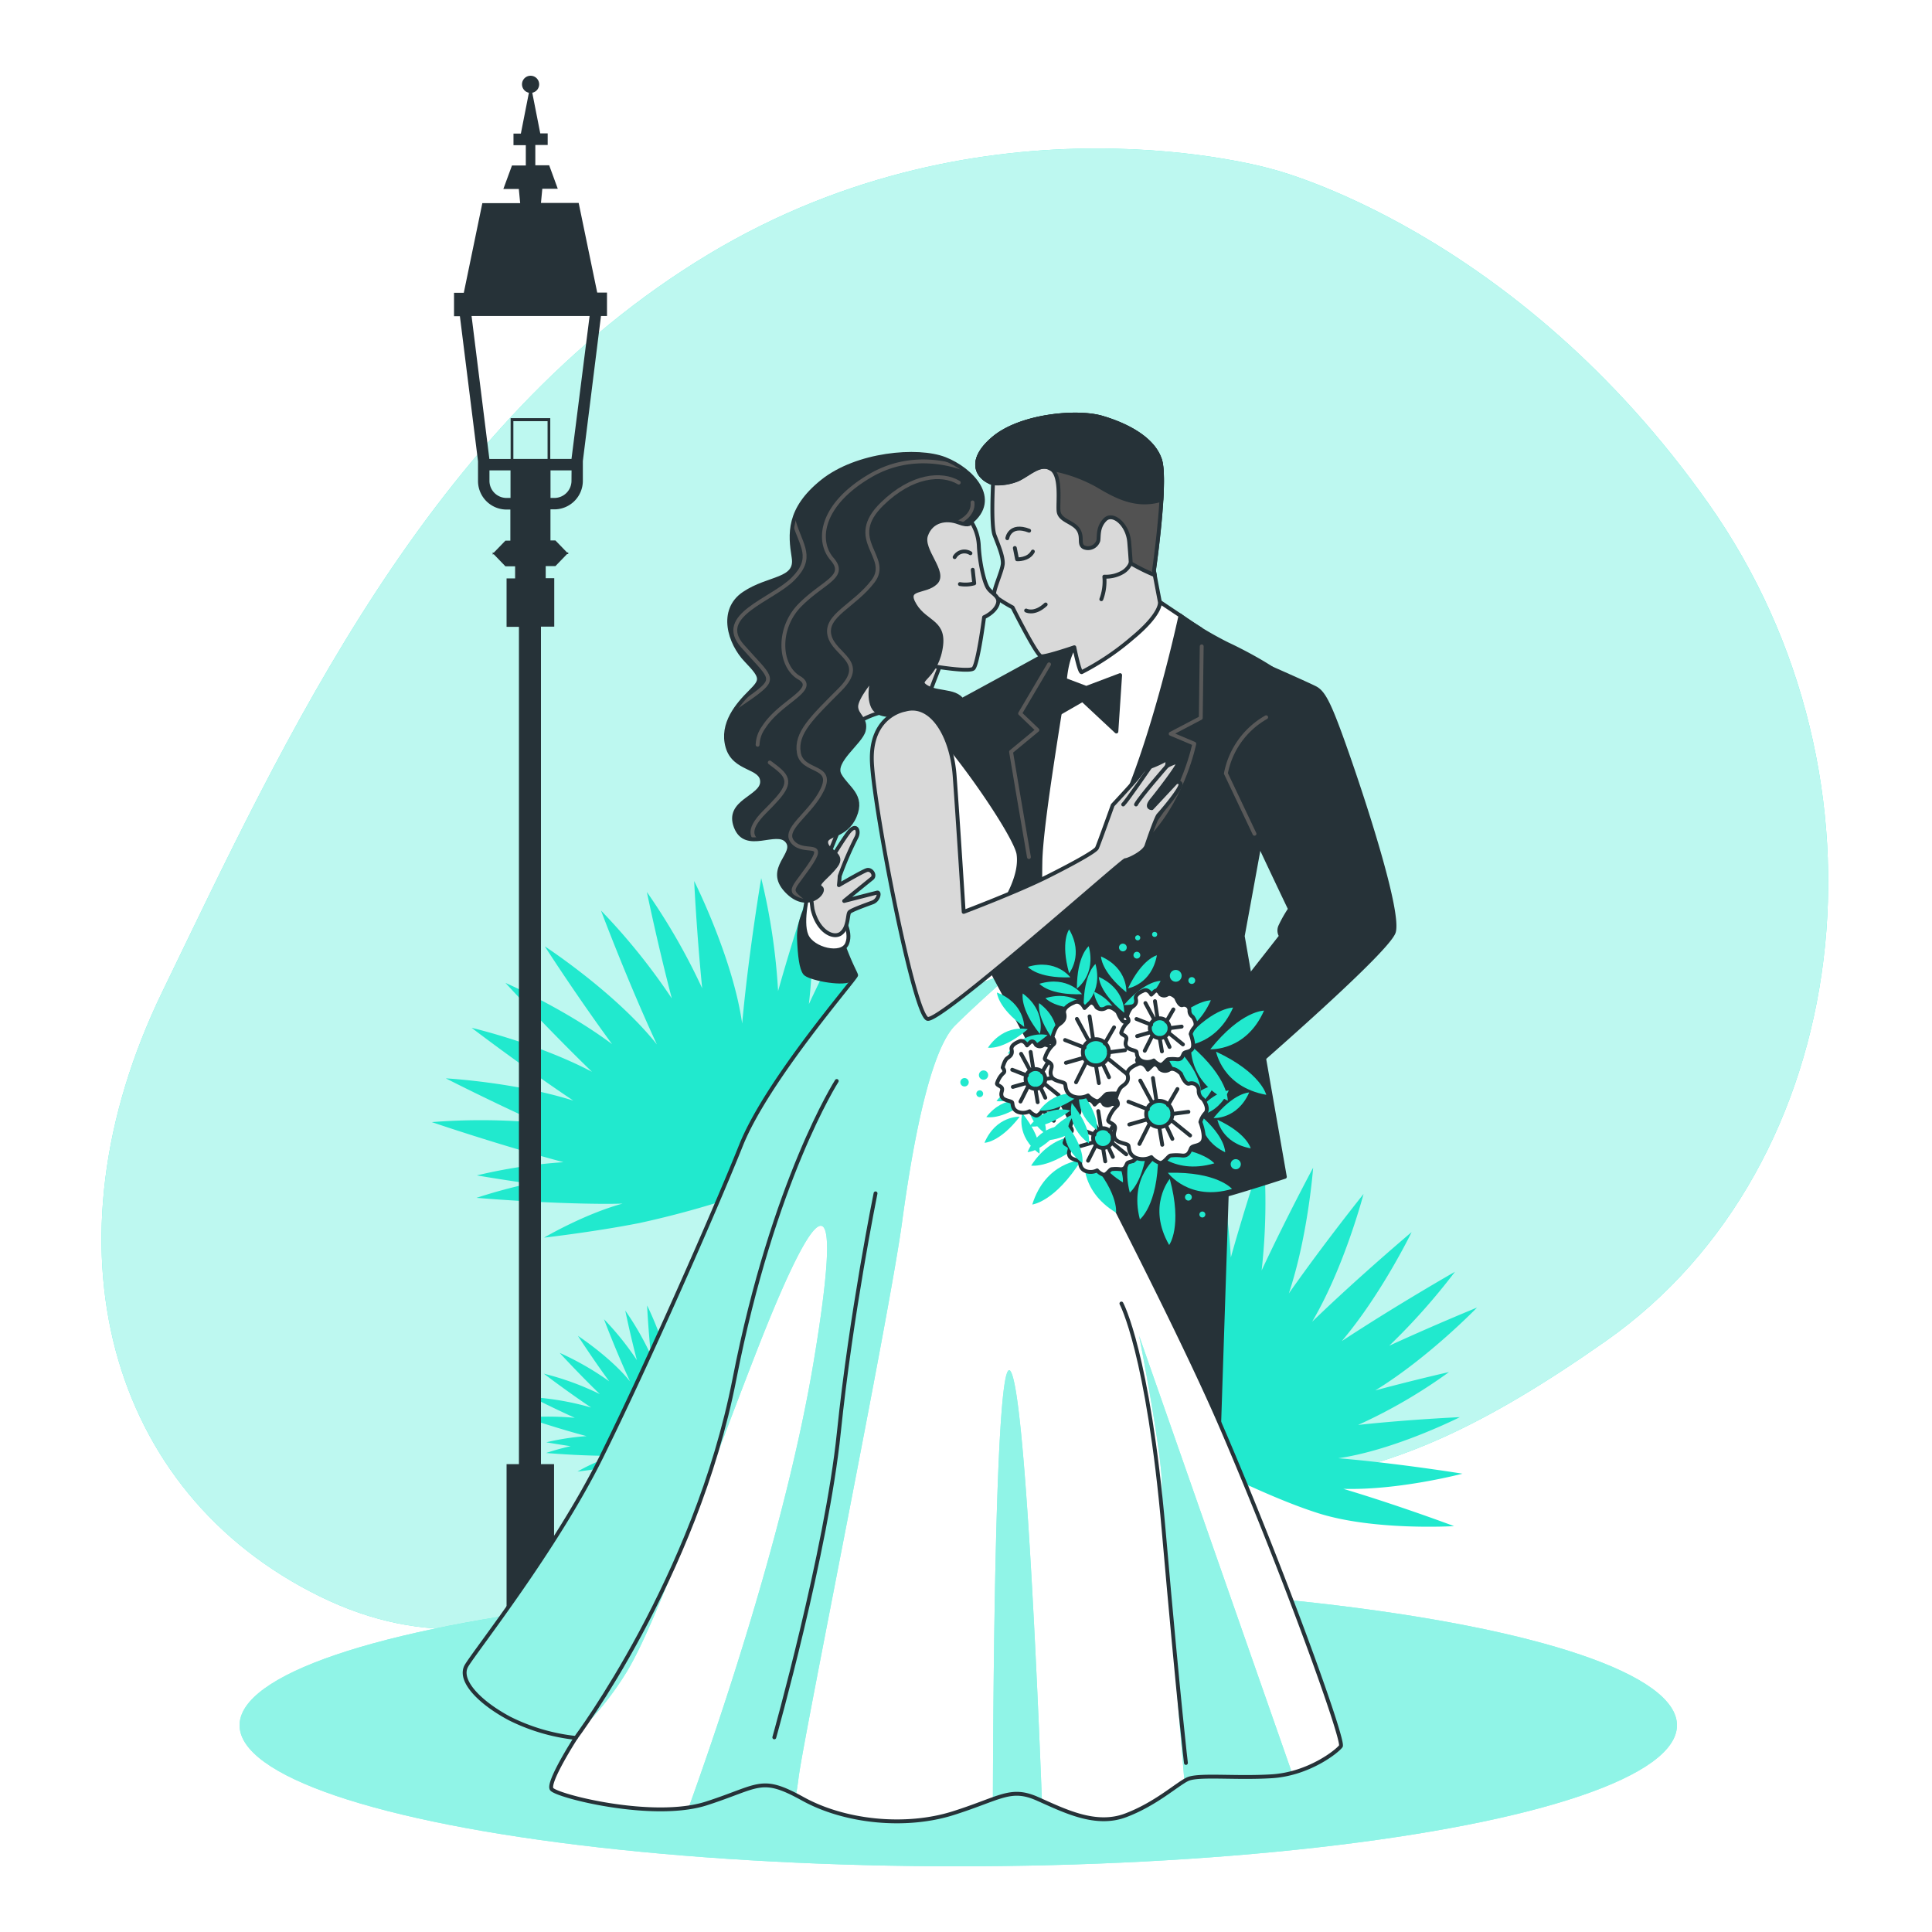 <svg class="animated" id="freepik_stories-marriage" xmlns="http://www.w3.org/2000/svg" xmlns:xlink="http://www.w3.org/1999/xlink" viewBox="0 0 500 500" version="1.1" xmlns:svgjs="http://svgjs.com/svgjs"><style>svg#freepik_stories-marriage:not(.animated) .animable {opacity: 0;}svg#freepik_stories-marriage.animated #freepik--background-simple--inject-275 {animation: 2.9s 1 forwards cubic-bezier(.36,-0.01,.5,1.38) slideUp;animation-delay: 0s;}svg#freepik_stories-marriage.animated #freepik--Floor--inject-275 {animation: 1s 1 forwards cubic-bezier(.36,-0.01,.5,1.38) slideLeft;animation-delay: 0s;}svg#freepik_stories-marriage.animated #freepik--Plants--inject-275 {animation: 2.3s 1 forwards linear slideDown;animation-delay: 0s;}svg#freepik_stories-marriage.animated #freepik--Lantern--inject-275 {animation: 1.6s 1 forwards cubic-bezier(.36,-0.01,.5,1.38) slideDown;animation-delay: 0s;}svg#freepik_stories-marriage.animated #freepik--Characters--inject-275 {animation: 0.8s 1 forwards linear slideLeft;animation-delay: 0s;}            @keyframes slideUp {                0% {                    opacity: 0;                    transform: translateY(30px);                }                100% {                    opacity: 1;                    transform: inherit;                }            }                    @keyframes slideLeft {                0% {                    opacity: 0;                    transform: translateX(-30px);                }                100% {                    opacity: 1;                    transform: translateX(0);                }            }                    @keyframes slideDown {                0% {                    opacity: 0;                    transform: translateY(-30px);                }                100% {                    opacity: 1;                    transform: translateY(0);                }            }        </style><g id="freepik--background-simple--inject-275" class="animable animator-active" style="transform-origin: 249.703px 230.021px;"><path d="M329.22,43.77s-73.45-21.63-146,22.12S73.73,191.21,42,256.67,27.85,386.24,82.82,413.17s92.77-18.6,170.17-24.54,98.14,3.72,162.63-41.6,76.76-145.46,26.59-216.64S329.22,43.77,329.22,43.77Z" style="fill: #21E9CE; transform-origin: 249.703px 230.021px;" id="elcy0e7qihoor" class="animable"></path><g id="el9x4elnjmx6i"><path d="M329.22,43.77s-73.45-21.63-146,22.12S73.73,191.21,42,256.67,27.85,386.24,82.82,413.17s92.77-18.6,170.17-24.54,98.14,3.72,162.63-41.6,76.76-145.46,26.59-216.64S329.22,43.77,329.22,43.77Z" style="fill: rgb(255, 255, 255); opacity: 0.7; transform-origin: 249.703px 230.021px;" class="animable" id="elg35nsv9x21"></path></g></g><g id="freepik--Floor--inject-275" class="animable" style="transform-origin: 248px 446.5px;"><ellipse cx="248" cy="446.5" rx="186" ry="36.5" style="fill: #21E9CE; transform-origin: 248px 446.5px;" id="el5dshpufk315" class="animable"></ellipse><g id="elpa5mkdr99wq"><ellipse cx="248" cy="446.5" rx="186" ry="36.5" style="fill: rgb(255, 255, 255); opacity: 0.5; transform-origin: 248px 446.5px;" class="animable" id="ell7fqrb36hbc"></ellipse></g></g><g id="freepik--Plants--inject-275" class="animable" style="transform-origin: 247px 316.535px;"><path d="M351.48,368.77A134.5,134.5,0,0,0,375,355.09s-8.62,1.94-19.08,4.75c13.85-8.5,26.33-21.44,26.33-21.44s-10.44,4.24-22.71,9.87a166.81,166.81,0,0,0,17-19.13s-14.83,8.44-29.29,17.94c10.3-12.15,18.08-28.21,18.08-28.21s-13.3,11.18-25.75,23.19c8.39-14.2,13.3-33.05,13.3-33.05S343,321.3,333.55,334.74c5-15,6.29-32.54,6.29-32.54s-6.75,12.53-13.33,26.59a159.26,159.26,0,0,0,.45-30.68s-4.35,12.81-8.42,27.31a161.5,161.5,0,0,0-4.39-29.17s-3.28,19.38-4.93,37.62c-2.4-17-12.42-36.88-12.42-36.88s.62,13.07,2.07,27.75a163.1,163.1,0,0,0-14.31-24.91s2.68,13.09,6.45,27.55a162.2,162.2,0,0,0-18.32-22.75s6.83,18.15,14.52,34.65c-10.67-13.42-29-25.37-29-25.37s8,12.46,17.4,25.29C263.23,330,248,323.36,248,323.36s10.59,11.57,22.38,23C256.35,339,239.23,335,239.23,335s12.61,9.64,26.32,18.83c-15.19-4.8-33-5.76-33-5.76s11,5.63,23.9,11.49a163.64,163.64,0,0,0-27.53-.17S246,365.19,263,369.71a136.46,136.46,0,0,0-22.42,3.43s5.72,1,13.56,2.1A137.19,137.19,0,0,0,240.49,379s17.08,1.47,32.64,1.55c1.67,0,3.41,0,5.16-.06-10,2.72-20.32,8.81-20.32,8.81s13-1.48,24.68-3.78a243.38,243.38,0,0,0,25.85-7.13l0,.13.08-.15.13,0c0,.16,0,.25,0,.25l.09-.29.12,0c0,.13.06.23.08.28l.91,27.19,2.75-.09-.9-26.78c6.4,3.25,19.05,9.4,29.38,12.68,14.46,4.6,35.18,3.35,35.18,3.35s-14.26-5.35-28.66-9.65c14.33.43,30.83-3.92,30.83-3.92s-16.51-2.68-32.13-4c14.65-2.13,31.45-10.63,31.45-10.63S365.06,367.31,351.48,368.77Z" style="fill: #21E9CE; transform-origin: 305.585px 351.025px;" id="elwojuwavakx" class="animable"></path><path d="M234.31,299.79a135.22,135.22,0,0,0,23.51-13.68s-8.62,1.94-19.08,4.75c13.85-8.5,26.33-21.45,26.33-21.45s-10.43,4.25-22.71,9.88a167.37,167.37,0,0,0,17-19.14s-14.83,8.45-29.29,18c10.31-12.16,18.08-28.21,18.08-28.21s-13.3,11.18-25.75,23.19c8.39-14.2,13.31-33.06,13.31-33.06s-9.86,12.3-19.33,25.74c5-15,6.3-32.55,6.3-32.55s-6.76,12.54-13.34,26.6a159.26,159.26,0,0,0,.45-30.68s-4.35,12.81-8.42,27.31A161.5,161.5,0,0,0,197,227.27s-3.28,19.38-4.93,37.62c-2.4-17-12.42-36.88-12.42-36.88s.62,13.07,2.07,27.75a162.51,162.51,0,0,0-14.31-24.91s2.68,13.08,6.45,27.54a162.47,162.47,0,0,0-18.32-22.74S162.35,253.8,170,270.3c-10.67-13.42-29-25.38-29-25.38s8,12.47,17.4,25.3c-12.37-9.25-27.58-15.84-27.58-15.84s10.59,11.57,22.38,23C139.18,270,122.06,266,122.06,266s12.61,9.65,26.32,18.84c-15.19-4.8-33-5.76-33-5.76s11,5.63,23.9,11.49a163.64,163.64,0,0,0-27.53-.17s17.06,5.84,34.08,10.37a135.84,135.84,0,0,0-22.42,3.42s5.72,1,13.56,2.11A137.19,137.19,0,0,0,123.32,310s17.08,1.47,32.64,1.55c1.67,0,3.41,0,5.17-.06-10,2.72-20.33,8.81-20.33,8.81s13-1.48,24.68-3.78a243.38,243.38,0,0,0,25.85-7.13l0,.13.08-.15.13-.05c0,.16,0,.26,0,.26l.09-.29.12,0,.08.28.91,27.19,2.75-.09-.9-26.78c6.4,3.25,19,9.39,29.38,12.68,14.46,4.59,35.18,3.35,35.18,3.35s-14.26-5.35-28.66-9.65c14.33.43,30.83-3.92,30.83-3.92s-16.51-2.68-32.13-4c14.65-2.13,31.45-10.63,31.45-10.63S247.89,298.32,234.31,299.79Z" style="fill: #21E9CE; transform-origin: 188.41px 282.015px;" id="el7cfxtwjzm13" class="animable"></path><path d="M192.91,371.17a62.63,62.63,0,0,0,10.93-6.37s-4,.91-8.87,2.22a72.82,72.82,0,0,0,12.24-10s-4.85,2-10.56,4.59a77.44,77.44,0,0,0,7.9-8.9s-6.89,3.93-13.62,8.35A71.64,71.64,0,0,0,199.34,348s-6.18,5.2-12,10.79a70.26,70.26,0,0,0,6.18-15.38s-4.58,5.72-9,12a72.38,72.38,0,0,0,2.93-15.13s-3.14,5.83-6.21,12.36a74.24,74.24,0,0,0,.22-14.26s-2,5.95-3.92,12.7a75.46,75.46,0,0,0-2-13.57s-1.53,9-2.29,17.5c-1.12-7.93-5.78-17.15-5.78-17.15s.28,6.08,1,12.9a75.65,75.65,0,0,0-6.65-11.58s1.24,6.08,3,12.81a75.23,75.23,0,0,0-8.51-10.58s3.17,8.44,6.75,16.11c-5-6.24-13.49-11.8-13.49-11.8s3.73,5.8,8.09,11.76a74.05,74.05,0,0,0-12.82-7.36s4.92,5.38,10.4,10.68a72.15,72.15,0,0,0-14.49-5.29s5.86,4.48,12.24,8.76a71.67,71.67,0,0,0-15.34-2.68s5.09,2.62,11.11,5.34a76.83,76.83,0,0,0-12.8-.08s7.93,2.72,15.85,4.82a63.62,63.62,0,0,0-10.43,1.6s2.66.46,6.3,1c-3.6.81-6.35,1.76-6.35,1.76s8,.69,15.18.72c.78,0,1.59,0,2.4,0a45.17,45.17,0,0,0-9.45,4.09s6.05-.69,11.48-1.75a114.22,114.22,0,0,0,12-3.32v.06l0-.07.06,0v.12l0-.14.06,0,0,.14.42,12.64,1.28,0-.42-12.46a104.32,104.32,0,0,0,13.66,5.9c6.73,2.14,16.36,1.56,16.36,1.56s-6.63-2.49-13.32-4.49A59.46,59.46,0,0,0,205.46,377s-7.67-1.25-14.94-1.88c6.81-1,14.62-4.94,14.62-4.94S199.22,370.49,192.91,371.17Z" style="fill: #21E9CE; transform-origin: 171.585px 363.015px;" id="elimzi2hbi9nm" class="animable"></path></g><g id="freepik--Lantern--inject-275" class="animable" style="transform-origin: 137.295px 221.262px;"><path d="M157.09,81.79V75.72h-2.53l-4.8-23.2H140l.35-3.67h4l-2.22-6.07h-3.59V37.52h3.2v-3h-1.92L137.75,24a2.22,2.22,0,1,0-.87,0L134.8,34.57h-1.91v3h3.19v5.26H132.5l-2.23,6.07h4l.35,3.67h-9.79l-4.8,23.2h-2.53v6.07h1.52l4.69,37.53v5.12a7.39,7.39,0,0,0,7.37,7.38h1v8.05h-1.28l-3,3.1h-.42l.21.22-.21.21h.42l3,3.11h2.51v3.13h-2.21v12.54h3.2V378.92h-3.2v44h12.29v-44H140V162.18h3.44V149.64h-2.21v-3.13h2.51l3-3.11h.42l-.21-.21.21-.22h-.42l-3-3.1h-1.28v-8.05h1a7.39,7.39,0,0,0,7.38-7.38v-5.11l4.69-37.54Zm-26,47.08a4.43,4.43,0,0,1-4.42-4.43v-2.71h5.45v7.14h-1Zm10.62-10.09h-8.85V109h8.85Zm6.19,5.66a4.44,4.44,0,0,1-4.43,4.43h-1v-7.14h5.45Zm0-5.66h-5.49V108.21H132.15v10.57h-5.5l-4.61-37h30.55Z" style="fill: rgb(38, 50, 56); transform-origin: 137.295px 221.262px;" id="eljujwxiaw0wp" class="animable"></path></g><g id="freepik--Characters--inject-275" class="animable" style="transform-origin: 240.571px 289.33px;"><polygon points="317.73 301.64 315.2 378.33 278.6 310.39 317.73 301.64" style="fill: rgb(38, 50, 56); stroke: rgb(38, 50, 56); stroke-linecap: round; stroke-linejoin: round; transform-origin: 298.165px 339.985px;" id="elysyha6tftsj" class="animable"></polygon><path d="M305.46,159.34a89.7,89.7,0,0,0,12.27,7.4c5.84,2.72,15.57,8.17,15.57,10.12s-11.68,65.4-11.68,65.4l10.9,62.3s-21.22,7-28,7.78-30.37,3.12-47.3,1.56S236,307.48,236,307.48l15.18-72.22-4.67-52.76s33.48-18.1,34.07-18.88S297.29,156.22,305.46,159.34Z" style="fill: rgb(38, 50, 56); stroke: rgb(38, 50, 56); stroke-linecap: round; stroke-linejoin: round; transform-origin: 284.65px 236.467px;" id="el6rsc7iow4is" class="animable"></path><path d="M302.93,189.9l7.79-4.09v-23c-3-1.89-5.26-3.51-5.26-3.51-8.17-3.12-24.33,3.5-24.91,4.28-.18.24-3.37,2.06-7.73,4.48L264,184.64l4.48,4.29-6.82,5.64s2.34,12.85,3.51,22.78,4.67,24.33,4.67,24.33,22.39-19.66,28-26.47,12.26-22.39,12.26-22.39Z" style="fill: rgb(38, 50, 56); stroke: rgb(38, 50, 56); stroke-linecap: round; stroke-linejoin: round; transform-origin: 286.19px 200.075px;" id="eljxd11ooc27" class="animable"></path><path d="M311,167.27l-.24,18.54-7.79,4.09,6.11,2.58s-2.61,13.11-11.17,22.73" style="fill: none; stroke: rgb(89, 89, 89); stroke-linecap: round; stroke-linejoin: round; transform-origin: 304.455px 191.24px;" id="el5sos5ttu0sl" class="animable"></path><path d="M271.5,171.93,264,184.64l4.48,4.29-6.82,5.64s3,17.92,4.63,27.24" style="fill: none; stroke: rgb(89, 89, 89); stroke-linecap: round; stroke-linejoin: round; transform-origin: 266.58px 196.87px;" id="el0rs2j6ppk3jh" class="animable"></path><path d="M278.6,166.74s-2.14,1.75-2.92,8.37-6.23,37.37-6.42,47.88a182.46,182.46,0,0,0,.58,18.69s10.51-11.29,19.66-30.76,16-51.58,16-51.58l-5.25-3.51S281.13,162.45,278.6,166.74Z" style="fill: rgb(255, 255, 255); stroke: rgb(38, 50, 56); stroke-linecap: round; stroke-linejoin: round; transform-origin: 287.361px 198.755px;" id="elq9so7qw100a" class="animable"></path><polygon points="281.13 178.03 272.37 174.72 271.01 186.4 280.16 181.14 288.92 189.32 289.89 174.72 281.13 178.03" style="fill: rgb(38, 50, 56); stroke: rgb(38, 50, 56); stroke-linecap: round; stroke-linejoin: round; transform-origin: 280.45px 182.02px;" id="ele6wx6tmzavd" class="animable"></polygon><path d="M257,125.08s-.58,10.9.39,13.43,2.14,5.26,2.14,7.2-2.92,7.79-2.14,8.57a40,40,0,0,0,4.67,2.92s6.23,12.46,7.4,12.65,8.57-2.34,8.57-2.34,1.36,6.82,1.94,6.43a66.48,66.48,0,0,0,13-8.76c7.79-6.43,7.21-9.35,7.21-9.35l-1.56-8.17S302,124.49,300.21,119s-8.57-9-15-10.9-21-.58-28,5.26S252.9,123.72,257,125.08Z" style="fill: rgb(217, 217, 217); stroke: rgb(38, 50, 56); stroke-linecap: round; stroke-linejoin: round; transform-origin: 276.812px 140.623px;" id="elk5tntk2wrsq" class="animable"></path><path d="M260.69,139.29s.58-3.89,5.65-1.95" style="fill: none; stroke: rgb(38, 50, 56); stroke-linecap: round; stroke-linejoin: round; transform-origin: 263.515px 138.044px;" id="elwhqafriqz49" class="animable"></path><path d="M262.64,141.82l.58,2.92s2.92.19,4.09-2" style="fill: none; stroke: rgb(38, 50, 56); stroke-linecap: round; stroke-linejoin: round; transform-origin: 264.975px 143.282px;" id="elfhu1t2yuu4r" class="animable"></path><path d="M265.56,158s2.14,1.16,5.06-1.56" style="fill: none; stroke: rgb(38, 50, 56); stroke-linecap: round; stroke-linejoin: round; transform-origin: 268.09px 157.343px;" id="elb6fd6yyn7oc" class="animable"></path><path d="M292.62,145.71a5,5,0,0,1-2.34,2.53,8.63,8.63,0,0,1-4.48,1,13.17,13.17,0,0,1-.78,5.84" style="fill: none; stroke: rgb(38, 50, 56); stroke-linecap: round; stroke-linejoin: round; transform-origin: 288.82px 150.395px;" id="eluom9ncu0f6" class="animable"></path><path d="M298.65,147.66S302,124.49,300.21,119s-8.57-9-15-10.9-21-.58-28,5.26-4.29,10.32-.2,11.68a13.75,13.75,0,0,0,6.43-1c2.92-1.37,5.84-4.48,8.56-2.73s1.75,8.37,1.95,10.9S277.63,135,279,137s0,3.9,1.56,4.67a2.8,2.8,0,0,0,3.69-1.75c.2-1.17-.19-3.5,1.76-5.45s5.84,1.17,6.23,5.84.39,5.45.39,5.45a48.19,48.19,0,0,0,6.25,3.1Z" style="fill: rgb(82, 82, 82); stroke: rgb(38, 50, 56); stroke-linecap: round; stroke-linejoin: round; transform-origin: 276.818px 128.075px;" id="elps8x9tpuw0l" class="animable"></path><path d="M300.55,129.36c.26-4.43.26-8.43-.34-10.32-1.76-5.45-8.57-9-15-10.9s-21-.58-28,5.26-4.29,10.32-.2,11.68a13.75,13.75,0,0,0,6.43-1c2.92-1.37,5.84-4.48,8.56-2.73a38.68,38.68,0,0,1,11.68,4.09C288,127.94,293.56,131.52,300.55,129.36Z" style="fill: rgb(38, 50, 56); stroke: rgb(38, 50, 56); stroke-linecap: round; stroke-linejoin: round; transform-origin: 276.807px 118.677px;" id="elg5bvkkbtvgn" class="animable"></path><path d="M328.24,172.58s9.73,4.28,12.07,5.45,3.89,4.28,8.76,18.29,13,39.52,11.68,44.78-45.16,42.82-45.16,42.82L307,273.6l24.53-31.34a2.65,2.65,0,0,1-.2-2.53,33.21,33.21,0,0,1,2.53-4.47s-14-29.2-14.6-31.73-.58-6,1.17-11.1" style="fill: rgb(38, 50, 56); stroke: rgb(38, 50, 56); stroke-linecap: round; stroke-linejoin: round; transform-origin: 333.946px 228.25px;" id="ele0ndl8s1a7c" class="animable"></path><path d="M324.66,215.78l-7.4-15.62a21.3,21.3,0,0,1,10.42-14.53" style="fill: none; stroke: rgb(89, 89, 89); stroke-linecap: round; stroke-linejoin: round; transform-origin: 322.47px 200.705px;" id="elp49kx3q1vgm" class="animable"></path><path d="M244.34,169.27c0,.87-4.87,11.87-5.26,15.18s-19.27,7.79-19.27,7.79-.19-7.6-.19-14-.59-14.4,6-17.13S244.14,165.57,244.34,169.27Z" style="fill: rgb(217, 217, 217); stroke: rgb(38, 50, 56); stroke-linecap: round; stroke-linejoin: round; transform-origin: 231.973px 176.373px;" id="elqa3w8jrehoo" class="animable"></path><path d="M250,133.25a12.71,12.71,0,0,1,3.31,7.79c.2,4.67,1.37,9.54,2.34,11.1s3.31,2.14,2.53,4.28-3.5,3.31-3.5,3.31S253.1,171.8,251.93,173s-14.4-1.17-16.74-1.76-8.95-10.31-9.34-18.68,3.89-19.28,11.09-21.81S250,133.25,250,133.25Z" style="fill: rgb(217, 217, 217); stroke: rgb(38, 50, 56); stroke-linecap: round; stroke-linejoin: round; transform-origin: 242.081px 151.686px;" id="elw8qz32u1ega" class="animable"></path><path d="M251.15,143.18a2.91,2.91,0,0,0-4.09,1" style="fill: none; stroke: rgb(38, 50, 56); stroke-linecap: round; stroke-linejoin: round; transform-origin: 249.105px 143.451px;" id="elheznbfywmnp" class="animable"></path><path d="M251.74,147.46l.39,3.51a8.49,8.49,0,0,1-3.7.19" style="fill: none; stroke: rgb(38, 50, 56); stroke-linecap: round; stroke-linejoin: round; transform-origin: 250.28px 149.37px;" id="elck7xs2e0y29" class="animable"></path><path d="M209.11,233.89s-2.53,4.48-2.34,9,.58,7.78,1.56,9,9.15,2.92,11.68,1.75,4.28-5.06,2.92-10.31-10.52-10.9-10.52-10.9Z" style="fill: rgb(38, 50, 56); stroke: rgb(38, 50, 56); stroke-linecap: round; stroke-linejoin: round; transform-origin: 215.082px 243.231px;" id="eldv5n2xq4hs7" class="animable"></path><path d="M237.33,184.84s-5.06-2.73-12.85.78S210.86,197.1,213,219.49s8.56,32.12,8.56,32.9-23,27.05-29.78,44-24.33,56.84-36.21,80.78-32.7,50.23-34.84,53.92,3.11,9.35,11.1,13.63A50.14,50.14,0,0,0,149,449.77s-7.4,11.49-6.23,13.24,26.28,8.17,40.1,3.7,14-7.2,24.91-1.17,26.67,7.59,38.94,3.7,14.79-6.81,21.8-3.7,15,7.2,22.77,4.28,13.24-8,16-9.34,12.27-.2,21.81-.78,16.93-6.42,17.91-7.79-15-45.74-31.15-83.12S256,250.05,256,250.05s-.2-9.93,2.33-13.82,6-9.93,5.26-15.18S243.56,188.15,237.33,184.84Z" style="fill: rgb(255, 255, 255); transform-origin: 233.651px 327.599px;" id="elaxl5lzlq2b" class="animable"></path><g style="clip-path: url(&quot;#freepik--clip-path--inject-275&quot;); transform-origin: 227.31px 325.763px;" id="el8maqziq27ks" class="animable"><path d="M233.45,316.34C230.18,340.5,208,449.51,206.68,460c-.21,1.73-.45,3.26-.69,4.64-9.21-4.78-10.13-2.12-23.16,2.11a28.44,28.44,0,0,1-4.58,1c7.05-19.54,25.08-71.86,32.35-115.5,9.14-54.84-1.3-37.21-15-2s-25.46,69.19-33.3,82.25a78.76,78.76,0,0,1-14.06,17.15,49.69,49.69,0,0,1-16.4-5c-8-4.28-13.24-9.93-11.1-13.63s23-30,34.84-53.92,29.4-63.84,36.21-80.78,29.78-43.21,29.78-44-6.42-10.52-8.56-32.9,3.7-30.37,11.48-33.87a17.94,17.94,0,0,1,9.3-1.71l1,4.49a115.35,115.35,0,0,0-1.3,40.47c3.26,22.19,8.48,30,8.48,30L257.61,253l.95,1.8c-3.36,3-8,7.23-11.4,10.61C241.28,271.3,236.71,292.19,233.45,316.34Zm61.36,29.38s5.88,30,5.88,38.51c0,6.77,4.14,56.67,5.83,76.64.24-.15.48-.28.69-.39,2.73-1.36,12.27-.2,21.81-.78a26.71,26.71,0,0,0,5.34-.89Zm-33.29,9.14c-4-5.7-4.5,87-4.56,110.73,4.44-1.57,7.09-2,11.52,0l1.17.53C268.59,438.47,265.28,360.23,261.52,354.86Z" style="fill: #21E9CE; transform-origin: 227.31px 325.763px;" id="el2wer3hzmv5u" class="animable"></path><g id="el2dqz6q9pfmf"><path d="M233.45,316.34C230.18,340.5,208,449.51,206.68,460c-.21,1.73-.45,3.26-.69,4.64-9.21-4.78-10.13-2.12-23.16,2.11a28.44,28.44,0,0,1-4.58,1c7.05-19.54,25.08-71.86,32.35-115.5,9.14-54.84-1.3-37.21-15-2s-25.46,69.19-33.3,82.25a78.76,78.76,0,0,1-14.06,17.15,49.69,49.69,0,0,1-16.4-5c-8-4.28-13.24-9.93-11.1-13.63s23-30,34.84-53.92,29.4-63.84,36.21-80.78,29.78-43.21,29.78-44-6.42-10.52-8.56-32.9,3.7-30.37,11.48-33.87a17.94,17.94,0,0,1,9.3-1.71l1,4.49a115.35,115.35,0,0,0-1.3,40.47c3.26,22.19,8.48,30,8.48,30L257.61,253l.95,1.8c-3.36,3-8,7.23-11.4,10.61C241.28,271.3,236.71,292.19,233.45,316.34Zm61.36,29.38s5.88,30,5.88,38.51c0,6.77,4.14,56.67,5.83,76.64.24-.15.48-.28.69-.39,2.73-1.36,12.27-.2,21.81-.78a26.71,26.71,0,0,0,5.34-.89Zm-33.29,9.14c-4-5.7-4.5,87-4.56,110.73,4.44-1.57,7.09-2,11.52,0l1.17.53C268.59,438.47,265.28,360.23,261.52,354.86Z" style="fill: rgb(255, 255, 255); opacity: 0.5; transform-origin: 227.31px 325.763px;" class="animable" id="elpz58ef0mva"></path></g></g><path d="M237.33,184.84s-5.06-2.73-12.85.78S210.86,197.1,213,219.49s8.56,32.12,8.56,32.9-23,27.05-29.78,44-24.33,56.84-36.21,80.78-32.7,50.23-34.84,53.92,3.11,9.35,11.1,13.63A50.14,50.14,0,0,0,149,449.77s-7.4,11.49-6.23,13.24,26.28,8.17,40.1,3.7,14-7.2,24.91-1.17,26.67,7.59,38.94,3.7,14.79-6.81,21.8-3.7,15,7.2,22.77,4.28,13.24-8,16-9.34,12.27-.2,21.81-.78,16.93-6.42,17.91-7.79-15-45.74-31.15-83.12S256,250.05,256,250.05s-.2-9.93,2.33-13.82,6-9.93,5.26-15.18S243.56,188.15,237.33,184.84Z" style="fill: none; stroke: rgb(38, 50, 56); stroke-linecap: round; stroke-linejoin: round; transform-origin: 233.651px 327.599px;" id="elt8uy5jiwsbs" class="animable"></path><path d="M149,449.77s31-41.31,41.07-92.85,26.48-77.16,26.48-77.16" style="fill: none; stroke: rgb(38, 50, 56); stroke-linecap: round; stroke-linejoin: round; transform-origin: 182.775px 364.765px;" id="eldqq4i4mz89w" class="animable"></path><path d="M226.59,308.84s-6.33,31.1-9.5,61.9-16.7,78.89-16.7,78.89" style="fill: none; stroke: rgb(38, 50, 56); stroke-linecap: round; stroke-linejoin: round; transform-origin: 213.49px 379.235px;" id="eltwzxdhhfkd" class="animable"></path><path d="M306.92,456.25s-1.73-14.11-5.76-60.17-10.94-58.73-10.94-58.73" style="fill: none; stroke: rgb(38, 50, 56); stroke-linecap: round; stroke-linejoin: round; transform-origin: 298.57px 396.8px;" id="elq2y8p8wync" class="animable"></path><path d="M209.3,230.39s-2.14,8-.58,11.68,9.15,5.45,10.51,2.14-1.56-7.79-3.31-9.34S212,227.86,209.3,230.39Z" style="fill: rgb(255, 255, 255); stroke: rgb(38, 50, 56); stroke-linecap: round; stroke-linejoin: round; transform-origin: 213.865px 237.845px;" id="elvly22td894" class="animable"></path><path d="M210.27,235.26s-1.36-10.9-1.36-12.27,6.42-10.12,7.59-11.29,1.56.59,1,2-3.51,8.56-3.51,8.56v1.95s3.31-5.64,5.45-8.56,3.12-.59,2.14,1.16a91.11,91.11,0,0,0-4.28,9.93c0,.59-.19,2.34-.19,2.34s6-3.51,7.2-3.9,2.34,1.37,1.36,2.15-7.2,5.84-7.2,5.84L227,231c.78-.19.39,1.95-1.16,2.53s-5.45,1.95-6,2.53-.19,3.9-2.14,5.46S211.64,241.1,210.27,235.26Z" style="fill: rgb(217, 217, 217); stroke: rgb(38, 50, 56); stroke-linecap: round; stroke-linejoin: round; transform-origin: 218.15px 226.675px;" id="elqdrt33hh7r8" class="animable"></path><path d="M251.15,135.2s0,1.17-3.11,0-7-.58-8.37,3.31,5.25,9.54,2.53,12.26-8.37,1-5.45,5.84,8.17,4.09,6.62,11.68-6.82,7.59-3.51,9.54,9,.39,9.74,5.06.38,8.57,2.72,8.57,2.14-3.51,1-4.28,4.68-1,3.7,3.5-9.73,5.45-12.65,2.34-6.23-8.38-9.34-8.18-7.79,1-9.15-2,0-7.39,0-7.39-4.29,5.06-4.29,7.39,2.73,3.12,1.95,6.23-8.18,8-6.23,11.49,6.23,5.25,3.89,10.7-7.59,4.48-7.39,6.82,4.86,2.92,2.53,6-5.45,4.67-3.9,5.65-3.5,6.61-8.95.77,2.92-9.53.2-12.84S193,220.66,190.42,214s6.81-7.59,6.81-11.68-7.2-2.92-8.95-9,2.72-11.09,5.84-14.21,3.31-3.69-1-8.17-7-13-.58-17.33,13.82-3.31,12.85-9.34-1.56-12.46,7.39-19.66,24.73-8.57,31.73-5.84S258.74,129.17,251.15,135.2Z" style="fill: rgb(38, 50, 56); transform-origin: 222.509px 175.289px;" id="elc2tfsov8s9" class="animable"></path><g style="clip-path: url(&quot;#freepik--clip-path-2--inject-275&quot;); transform-origin: 219.247px 176.87px;" id="el1hejfvchii3" class="animable"><path d="M248.13,124.9c-4.4-2.62-12.08-2-19.77,5.45-9.74,9.44,2.44,13.7-2.43,20.09s-12.48,8.82-11.26,14,10,6.69,2.73,14-11.56,11.26-10.65,16.43,9.13,3,6.09,9.44-10.65,10.34-7.61,13.69,9.13-.91,4,6.39-5.44,5.3,1.08,10.87" style="fill: none; stroke: rgb(89, 89, 89); stroke-linecap: round; stroke-linejoin: round; transform-origin: 226.328px 179.376px;" id="el8w4e08hwit3" class="animable"></path><path d="M248,135.2s4.05-1.66,3.69-5.18" style="fill: none; stroke: rgb(89, 89, 89); stroke-linecap: round; stroke-linejoin: round; transform-origin: 249.856px 132.61px;" id="elzkvpgfpm4lr" class="animable"></path><path d="M199.21,197.33c.89.68,1.84,1.35,2.67,2.11,3.35,3,1.22,5.47-3.95,10.65s-3.35,7.3.3,8.82" style="fill: none; stroke: rgb(89, 89, 89); stroke-linecap: round; stroke-linejoin: round; transform-origin: 199.11px 208.12px;" id="elx5b2q2iafro" class="animable"></path><path d="M251.49,122.13s-13.09-6.69-26.17.92-14,17-10,21.61-2.13,5.78-8.21,11.86-5.48,15.83-.31,18.87-4.87,6.09-9.13,12.79a8.18,8.18,0,0,0-1.6,4.56" style="fill: none; stroke: rgb(89, 89, 89); stroke-linecap: round; stroke-linejoin: round; transform-origin: 223.78px 156.076px;" id="el4qycqcp6bsk" class="animable"></path><path d="M217.71,118.48s-14,10.65-12.17,16.74,5.17,9.13-.31,14.61-20.08,9.43-13.08,17.35,8.82,8.21,3.65,12.17-10.05,5.48-8.83,11.87" style="fill: none; stroke: rgb(89, 89, 89); stroke-linecap: round; stroke-linejoin: round; transform-origin: 202.245px 154.85px;" id="elglikr4chlho" class="animable"></path></g><path d="M251.15,135.2s0,1.17-3.11,0-7-.58-8.37,3.31,5.25,9.54,2.53,12.26-8.37,1-5.45,5.84,8.17,4.09,6.62,11.68-6.82,7.59-3.51,9.54,9,.39,9.74,5.06.38,8.57,2.72,8.57,2.14-3.51,1-4.28,4.68-1,3.7,3.5-9.73,5.45-12.65,2.34-6.23-8.38-9.34-8.18-7.79,1-9.15-2,0-7.39,0-7.39-4.29,5.06-4.29,7.39,2.73,3.12,1.95,6.23-8.18,8-6.23,11.49,6.23,5.25,3.89,10.7-7.59,4.48-7.39,6.82,4.86,2.92,2.53,6-5.45,4.67-3.9,5.65-3.5,6.61-8.95.77,2.92-9.53.2-12.84S193,220.66,190.42,214s6.81-7.59,6.81-11.68-7.2-2.92-8.95-9,2.72-11.09,5.84-14.21,3.31-3.69-1-8.17-7-13-.58-17.33,13.82-3.31,12.85-9.34-1.56-12.46,7.39-19.66,24.73-8.57,31.73-5.84S258.74,129.17,251.15,135.2Z" style="fill: none; stroke: rgb(38, 50, 56); stroke-linecap: round; stroke-linejoin: round; transform-origin: 222.509px 175.289px;" id="el5416ano66z" class="animable"></path><path d="M234.22,183.67s-9.15,1.36-8.57,13.63,10.9,65.6,14.41,66.38,50.41-41.08,51.19-41.08,4.87-1.94,5.45-3.7,2.53-7.39,3.12-8,6.42-7.39,5.64-8.17a.84.84,0,0,0-1.36,0l-6,6.42s-1.76,0,0-2.14,6.81-8.76,6.81-9.54-2.92.78-2.92.78.58-2.14-.78-1.36a28,28,0,0,1-3.5,1.56s-1.17-.2-2.34,1.55-7.4,8.37-7.4,8.37-3.7,10.32-4.08,11.1-5.07,3.5-12.85,7.4S249.4,236,249.4,236s-1.56-24.72-2.34-35.23S241,181.72,234.22,183.67Z" style="fill: rgb(217, 217, 217); stroke: rgb(38, 50, 56); stroke-linecap: round; stroke-linejoin: round; transform-origin: 265.578px 223.541px;" id="elgu1ub84gs3d" class="animable"></path><path d="M302,198.27s-7,8-8,9.93" style="fill: none; stroke: rgb(38, 50, 56); stroke-linecap: round; stroke-linejoin: round; transform-origin: 298px 203.235px;" id="elmqi50pfca8e" class="animable"></path><path d="M297.68,198.47s-6,8.76-7,9.73" style="fill: none; stroke: rgb(38, 50, 56); stroke-linecap: round; stroke-linejoin: round; transform-origin: 294.18px 203.335px;" id="elk7ues4uzqbo" class="animable"></path><path d="M257.89,284.94s3.76,1,10.6-4.07C268.49,280.87,262.68,278.92,257.89,284.94Z" style="fill: #21E9CE; transform-origin: 263.19px 282.794px;" id="el5wks4wgax3h" class="animable"></path><path d="M255.25,289.08s3.76,1,10.6-4.06C265.85,285,260,283.07,255.25,289.08Z" style="fill: #21E9CE; transform-origin: 260.55px 286.935px;" id="elfvoa00nxx1u" class="animable"></path><path d="M254.78,295.75s3.89,0,9.13-6.75C263.91,289,257.79,288.68,254.78,295.75Z" style="fill: #21E9CE; transform-origin: 259.345px 292.374px;" id="elu3dhpjv87s" class="animable"></path><path d="M269,298.57s.9-3.79-4.41-10.46C264.55,288.11,262.79,294,269,298.57Z" style="fill: #21E9CE; transform-origin: 266.694px 293.34px;" id="elhaebr2681gg" class="animable"></path><path d="M272.72,290.05s.89-3.78-4.42-10.45C268.3,279.6,266.55,285.46,272.72,290.05Z" style="fill: rgb(255, 255, 255); stroke: rgb(38, 50, 56); stroke-linecap: round; stroke-linejoin: round; transform-origin: 270.423px 284.825px;" id="elqkp31o7q0j" class="animable"></path><path d="M270.65,293.5s.89-3.79-4.42-10.46C266.23,283,264.48,288.91,270.65,293.5Z" style="fill: #21E9CE; transform-origin: 268.353px 288.27px;" id="elz16iyc3u2ce" class="animable"></path><path d="M268.92,259.61s-.89,3.79,4.42,10.46C273.34,270.07,275.1,264.2,268.92,259.61Z" style="fill: #21E9CE; transform-origin: 271.218px 264.84px;" id="elwgvtinh8udf" class="animable"></path><path d="M264.69,257.11s-.89,3.79,4.42,10.46C269.11,267.57,270.87,261.7,264.69,257.11Z" style="fill: #21E9CE; transform-origin: 266.988px 262.34px;" id="elhhoi3lfuy3" class="animable"></path><path d="M258,256.86s.15,3.89,7.06,8.9C265.07,265.76,265.19,259.63,258,256.86Z" style="fill: #21E9CE; transform-origin: 261.531px 261.31px;" id="ellboc56sqfz" class="animable"></path><path d="M255.68,271.13s3.81.77,10.3-4.76C266,266.37,260.06,264.81,255.68,271.13Z" style="fill: #21E9CE; transform-origin: 260.83px 268.683px;" id="elf3jy11dqy5d" class="animable"></path><path d="M264.31,274.6s3.82.77,10.3-4.77C274.61,269.83,268.69,268.28,264.31,274.6Z" style="fill: rgb(255, 255, 255); stroke: rgb(38, 50, 56); stroke-linecap: round; stroke-linejoin: round; transform-origin: 269.46px 272.149px;" id="ellqrp4exxewm" class="animable"></path><path d="M260.8,272.65s3.81.76,10.3-4.77C271.1,267.88,265.18,266.32,260.8,272.65Z" style="fill: #21E9CE; transform-origin: 265.95px 270.198px;" id="elis1ig9fxim" class="animable"></path><path d="M312.44,296.54s.17-3.89-6.31-9.44C306.13,287.1,305.52,293.2,312.44,296.54Z" style="fill: rgb(255, 255, 255); stroke: rgb(38, 50, 56); stroke-linecap: round; stroke-linejoin: round; transform-origin: 309.278px 291.82px;" id="elf09978jzhr" class="animable"></path><path d="M317.07,298.2s.16-3.89-6.31-9.44C310.76,288.76,310.14,294.86,317.07,298.2Z" style="fill: #21E9CE; transform-origin: 313.908px 293.48px;" id="elnxf9f6njht" class="animable"></path><path d="M323.68,297.19s-.88-3.79-8.61-7.41C315.07,289.78,316.11,295.82,323.68,297.19Z" style="fill: #21E9CE; transform-origin: 319.375px 293.485px;" id="elvf1kax25kls" class="animable"></path><path d="M323.29,282.73s-3.89,0-9.23,6.62C314.06,289.35,320.17,289.76,323.29,282.73Z" style="fill: #21E9CE; transform-origin: 318.675px 286.042px;" id="el9whixd8qz0f" class="animable"></path><path d="M314.16,281s-3.9,0-9.23,6.62C304.93,287.57,311,288,314.16,281Z" style="fill: #21E9CE; transform-origin: 309.545px 284.31px;" id="elfp2iyzh7slg" class="animable"></path><path d="M318,282.21s-3.9,0-9.23,6.62C308.75,288.83,314.86,289.24,318,282.21Z" style="fill: #21E9CE; transform-origin: 313.385px 285.522px;" id="elwny1gpux11o" class="animable"></path><path d="M310.78,282.36s.25-5.86-9.5-14.23C301.28,268.13,300.35,277.32,310.78,282.36Z" style="fill: #21E9CE; transform-origin: 306.02px 275.245px;" id="elvhcv4npc4m8" class="animable"></path><path d="M317.75,284.86s.25-5.86-9.5-14.22C308.25,270.64,307.32,279.82,317.75,284.86Z" style="fill: #21E9CE; transform-origin: 312.99px 277.75px;" id="elbsf0264yq4q" class="animable"></path><path d="M327.71,283.34s-1.32-5.72-13-11.17C314.75,272.17,316.31,281.27,327.71,283.34Z" style="fill: #21E9CE; transform-origin: 321.21px 277.755px;" id="elv5gj4rpbgxr" class="animable"></path><path d="M327.13,261.55s-5.87-.06-13.91,10C313.22,271.52,322.44,272.15,327.13,261.55Z" style="fill: #21E9CE; transform-origin: 320.175px 266.55px;" id="elmyl3h9em7al" class="animable"></path><path d="M313.37,258.87s-5.87-.06-13.91,10C299.46,268.84,308.68,269.47,313.37,258.87Z" style="fill: #21E9CE; transform-origin: 306.415px 263.87px;" id="elufhyg9o3ws7" class="animable"></path><path d="M319.12,260.76s-5.86-.05-13.9,10C305.22,270.73,314.43,271.36,319.12,260.76Z" style="fill: #21E9CE; transform-origin: 312.17px 265.76px;" id="elwnnyf2cyd" class="animable"></path><path d="M292.39,308.64s4.64-3.59,4.73-16.44C297.12,292.2,289.5,297.42,292.39,308.64Z" style="fill: #21E9CE; transform-origin: 294.428px 300.42px;" id="ellhy3158rnlh" class="animable"></path><path d="M295,315.58s4.64-3.59,4.73-16.44C299.71,299.14,292.09,304.36,295,315.58Z" style="fill: #21E9CE; transform-origin: 297.034px 307.36px;" id="eleu2e2vsepbs" class="animable"></path><path d="M302.58,322.2s3.51-4.7.16-17.11C302.74,305.09,296.8,312.16,302.58,322.2Z" style="fill: #21E9CE; transform-origin: 302.12px 313.645px;" id="elpuoqv7robw" class="animable"></path><path d="M318.84,307.69s-3.75-4.52-16.59-4.18C302.25,303.51,307.72,311,318.84,307.69Z" style="fill: #21E9CE; transform-origin: 310.545px 306.013px;" id="elx2f8bewt90k" class="animable"></path><path d="M312,295.45s-3.74-4.52-16.59-4.18C295.41,291.27,300.88,298.71,312,295.45Z" style="fill: rgb(255, 255, 255); stroke: rgb(38, 50, 56); stroke-linecap: round; stroke-linejoin: round; transform-origin: 303.705px 293.764px;" id="elyde2nsxkvva" class="animable"></path><path d="M314.27,301.07s-3.74-4.52-16.59-4.18C297.68,296.89,303.15,304.32,314.27,301.07Z" style="fill: #21E9CE; transform-origin: 305.975px 299.382px;" id="el5m321cl5hwq" class="animable"></path><path d="M270.21,295.05s5.78,1,15.29-7.68C285.5,287.37,276.49,285.32,270.21,295.05Z" style="fill: #21E9CE; transform-origin: 277.855px 291.137px;" id="elbc3kmrz0ht4" class="animable"></path><path d="M266.86,301.66s5.79,1,15.29-7.68C282.15,294,273.15,291.92,266.86,301.66Z" style="fill: #21E9CE; transform-origin: 274.505px 297.751px;" id="el0y4z6txqv4nh" class="animable"></path><path d="M267.15,311.73s5.84-.61,12.68-11.49C279.83,300.24,270.61,300.67,267.15,311.73Z" style="fill: #21E9CE; transform-origin: 273.49px 305.985px;" id="elnatewv9kdan" class="animable"></path><path d="M288.84,313.84s.78-5.82-8.18-15C280.66,298.81,278.91,307.87,288.84,313.84Z" style="fill: #21E9CE; transform-origin: 284.699px 306.34px;" id="elbzyvtap8q8j" class="animable"></path><path d="M293.2,300.51s.78-5.81-8.18-15C285,285.48,283.26,294.55,293.2,300.51Z" style="fill: rgb(255, 255, 255); stroke: rgb(38, 50, 56); stroke-linecap: round; stroke-linejoin: round; transform-origin: 289.054px 293.01px;" id="el4szyfwrj7t2" class="animable"></path><path d="M290.61,306s.78-5.82-8.18-15C282.43,291,280.67,300,290.61,306Z" style="fill: #21E9CE; transform-origin: 286.468px 298.5px;" id="elzkpfycxwnv" class="animable"></path><path d="M263.61,269.6s-2.14.79-1.81,2.07-.5,1.75-1.16,2.23-1.15,2.39-1.15,2.39.82.95.17,1.43a6,6,0,0,0-1.65,2.7c0,.48,1.15.64,1.32,1.28s-.5,1.27,0,2.23,2.47.95,2.63,1.43,0,1.75,1.48,2.39a3.73,3.73,0,0,0,3-.16,3.73,3.73,0,0,0,1.64,1.11c.82.16,1.65-1.43,2.14-1.43a8.79,8.79,0,0,1,2.14,0c1.32.16,1.48-.8,1.81-1.43s1.81-.32,2.31-1.44-.5-3.66-.5-3.66a4.47,4.47,0,0,1,1-1.75c.82-.95-.49-2.7-.49-2.7a1.87,1.87,0,0,1-.83-1.6,1.39,1.39,0,0,0-1.81-1.43c-.82.32-1.64-1.91-1.64-1.91s-1.32-1.43-2.31-.8a1.47,1.47,0,0,1-1.81-.16s-.66-1.43-1.48-.63l-.82.79S264.92,268.8,263.61,269.6Z" style="fill: rgb(255, 255, 255); stroke: rgb(38, 50, 56); stroke-linecap: round; stroke-linejoin: round; transform-origin: 267.63px 279.051px;" id="el34jkny9qpka" class="animable"></path><path d="M270.52,279.24a2.55,2.55,0,1,1-2.55-2.56A2.55,2.55,0,0,1,270.52,279.24Z" style="fill: #21E9CE; stroke: rgb(38, 50, 56); stroke-linecap: round; stroke-linejoin: round; transform-origin: 267.97px 279.23px;" id="elq7lljslvn2s" class="animable"></path><line x1="267.39" y1="276.52" x2="266.73" y2="272.24" style="fill: none; stroke: rgb(38, 50, 56); stroke-linecap: round; stroke-linejoin: round; transform-origin: 267.06px 274.38px;" id="el1qpvei3ay35" class="animable"></line><line x1="269.7" y1="277.51" x2="271.51" y2="274.38" style="fill: none; stroke: rgb(38, 50, 56); stroke-linecap: round; stroke-linejoin: round; transform-origin: 270.605px 275.945px;" id="elt243mmqnvl" class="animable"></line><line x1="270.52" y1="280.64" x2="273.98" y2="283.43" style="fill: none; stroke: rgb(38, 50, 56); stroke-linecap: round; stroke-linejoin: round; transform-origin: 272.25px 282.035px;" id="eld4ov2irjl7s" class="animable"></line><line x1="266.08" y1="281.13" x2="264.1" y2="285.08" style="fill: none; stroke: rgb(38, 50, 56); stroke-linecap: round; stroke-linejoin: round; transform-origin: 265.09px 283.105px;" id="el0xg60d7g5lhl" class="animable"></line><line x1="265.75" y1="278.33" x2="261.96" y2="276.85" style="fill: none; stroke: rgb(38, 50, 56); stroke-linecap: round; stroke-linejoin: round; transform-origin: 263.855px 277.59px;" id="el60qhwb6x40s" class="animable"></line><line x1="267.97" y1="281.79" x2="268.55" y2="285.25" style="fill: none; stroke: rgb(38, 50, 56); stroke-linecap: round; stroke-linejoin: round; transform-origin: 268.26px 283.52px;" id="elzxw1oj681m" class="animable"></line><line x1="266.57" y1="277.01" x2="264.26" y2="272.73" style="fill: none; stroke: rgb(38, 50, 56); stroke-linecap: round; stroke-linejoin: round; transform-origin: 265.415px 274.87px;" id="eljjrhdujegz" class="animable"></line><line x1="265.58" y1="280.31" x2="262.12" y2="281.29" style="fill: none; stroke: rgb(38, 50, 56); stroke-linecap: round; stroke-linejoin: round; transform-origin: 263.85px 280.8px;" id="eldifx28tkya" class="animable"></line><line x1="270.52" y1="279.24" x2="273.65" y2="278.83" style="fill: none; stroke: rgb(38, 50, 56); stroke-linecap: round; stroke-linejoin: round; transform-origin: 272.085px 279.035px;" id="elct6svc6mp6h" class="animable"></line><line x1="269.37" y1="281.62" x2="270.52" y2="284.09" style="fill: none; stroke: rgb(38, 50, 56); stroke-linecap: round; stroke-linejoin: round; transform-origin: 269.945px 282.855px;" id="elgh82skytqvu" class="animable"></line><path d="M281.1,284.9s-2.14.8-1.81,2.07-.5,1.76-1.15,2.23a6,6,0,0,0-1.16,2.39s.83,1,.17,1.43a6,6,0,0,0-1.65,2.71c0,.48,1.15.64,1.32,1.27s-.5,1.28,0,2.23,2.47,1,2.63,1.44,0,1.75,1.48,2.38a3.74,3.74,0,0,0,3-.15,3.73,3.73,0,0,0,1.64,1.11c.83.16,1.65-1.43,2.14-1.43a8.81,8.81,0,0,1,2.14,0c1.32.16,1.49-.8,1.82-1.44s1.81-.31,2.3-1.43-.49-3.66-.49-3.66a4.28,4.28,0,0,1,1-1.75c.83-1-.49-2.71-.49-2.71a1.87,1.87,0,0,1-.82-1.59,1.39,1.39,0,0,0-1.81-1.43c-.83.31-1.65-1.91-1.65-1.91s-1.32-1.44-2.3-.8a1.49,1.49,0,0,1-1.82-.16s-.65-1.43-1.48-.64l-.82.8S282.42,284.11,281.1,284.9Z" style="fill: rgb(255, 255, 255); stroke: rgb(38, 50, 56); stroke-linecap: round; stroke-linejoin: round; transform-origin: 285.127px 294.358px;" id="eluy8b3b7akqr" class="animable"></path><path d="M288,294.54a2.55,2.55,0,1,1-2.55-2.55A2.55,2.55,0,0,1,288,294.54Z" style="fill: #21E9CE; stroke: rgb(38, 50, 56); stroke-linecap: round; stroke-linejoin: round; transform-origin: 285.45px 294.54px;" id="elkpet18bmyx" class="animable"></path><line x1="284.89" y1="291.83" x2="284.23" y2="287.55" style="fill: none; stroke: rgb(38, 50, 56); stroke-linecap: round; stroke-linejoin: round; transform-origin: 284.56px 289.69px;" id="elx82cum9uhkl" class="animable"></line><line x1="287.19" y1="292.81" x2="289" y2="289.69" style="fill: none; stroke: rgb(38, 50, 56); stroke-linecap: round; stroke-linejoin: round; transform-origin: 288.095px 291.25px;" id="elv1naf9q0wgq" class="animable"></line><line x1="288.01" y1="295.94" x2="291.47" y2="298.74" style="fill: none; stroke: rgb(38, 50, 56); stroke-linecap: round; stroke-linejoin: round; transform-origin: 289.74px 297.34px;" id="el4bsys33duek" class="animable"></line><line x1="283.57" y1="296.44" x2="281.59" y2="300.39" style="fill: none; stroke: rgb(38, 50, 56); stroke-linecap: round; stroke-linejoin: round; transform-origin: 282.58px 298.415px;" id="elxrlp4bq74rm" class="animable"></line><line x1="283.24" y1="293.64" x2="279.45" y2="292.16" style="fill: none; stroke: rgb(38, 50, 56); stroke-linecap: round; stroke-linejoin: round; transform-origin: 281.345px 292.9px;" id="els7safl8xl48" class="animable"></line><line x1="285.46" y1="297.09" x2="286.04" y2="300.55" style="fill: none; stroke: rgb(38, 50, 56); stroke-linecap: round; stroke-linejoin: round; transform-origin: 285.75px 298.82px;" id="elwqkf3vzsybm" class="animable"></line><line x1="284.06" y1="292.32" x2="281.76" y2="288.04" style="fill: none; stroke: rgb(38, 50, 56); stroke-linecap: round; stroke-linejoin: round; transform-origin: 282.91px 290.18px;" id="elgqi6d7eqfjj" class="animable"></line><line x1="283.07" y1="295.61" x2="279.62" y2="296.6" style="fill: none; stroke: rgb(38, 50, 56); stroke-linecap: round; stroke-linejoin: round; transform-origin: 281.345px 296.105px;" id="elodqb8rxkh1o" class="animable"></line><line x1="288.01" y1="294.54" x2="291.14" y2="294.13" style="fill: none; stroke: rgb(38, 50, 56); stroke-linecap: round; stroke-linejoin: round; transform-origin: 289.575px 294.335px;" id="elr0im6ctdu7m" class="animable"></line><line x1="286.86" y1="296.93" x2="288.01" y2="299.4" style="fill: none; stroke: rgb(38, 50, 56); stroke-linecap: round; stroke-linejoin: round; transform-origin: 287.435px 298.165px;" id="eld9ghr5bcjwv" class="animable"></line><path d="M283.51,249.48s-3.06,2.4-3.06,10.93C280.45,260.41,285.48,256.91,283.51,249.48Z" style="fill: #21E9CE; transform-origin: 282.209px 254.945px;" id="elel7qilsrhse" class="animable"></path><path d="M281.76,244.88s-3.06,2.41-3.06,10.94C278.7,255.82,283.73,252.32,281.76,244.88Z" style="fill: #21E9CE; transform-origin: 280.459px 250.35px;" id="eltvubrw9nhfl" class="animable"></path><path d="M276.69,240.53s-2.31,3.13,0,11.35C276.66,251.88,280.57,247.16,276.69,240.53Z" style="fill: #21E9CE; transform-origin: 277.036px 246.205px;" id="elbb1zky16ugr" class="animable"></path><path d="M266,250.23s2.5,3,11,2.7C277,252.93,273.33,248,266,250.23Z" style="fill: #21E9CE; transform-origin: 271.5px 251.301px;" id="elbjd1bbmqpfi" class="animable"></path><path d="M270.56,258.32s2.51,3,11,2.7C281.59,261,277.93,256.11,270.56,258.32Z" style="fill: #21E9CE; transform-origin: 276.06px 259.394px;" id="eljcadw6ksqos" class="animable"></path><path d="M269,254.6s2.51,3,11,2.7C280.06,257.3,276.4,252.39,269,254.6Z" style="fill: #21E9CE; transform-origin: 274.5px 255.675px;" id="el18bijr27qx3" class="animable"></path><path d="M269,287.34s3.76,1,10.6-4.06C279.64,283.28,273.83,281.33,269,287.34Z" style="fill: #21E9CE; transform-origin: 274.3px 285.199px;" id="eln6z4jc4ohbp" class="animable"></path><path d="M266.4,291.49s3.76,1,10.6-4.07C277,287.42,271.19,285.47,266.4,291.49Z" style="fill: #21E9CE; transform-origin: 271.7px 289.344px;" id="elyoh3svyx0n" class="animable"></path><path d="M265.93,298.16s3.89,0,9.13-6.75C275.06,291.41,268.94,291.08,265.93,298.16Z" style="fill: #21E9CE; transform-origin: 270.495px 294.784px;" id="el5u54v9bd2r" class="animable"></path><path d="M280.11,301s.9-3.79-4.41-10.46C275.7,290.51,273.94,296.38,280.11,301Z" style="fill: #21E9CE; transform-origin: 277.818px 295.77px;" id="elgurb8xpuxie" class="animable"></path><path d="M283.87,292.46s.89-3.79-4.42-10.46C279.45,282,277.7,287.87,283.87,292.46Z" style="fill: #21E9CE; transform-origin: 281.573px 287.23px;" id="el2r77v4z4u3k" class="animable"></path><path d="M281.8,295.91s.89-3.79-4.42-10.46C277.38,285.45,275.63,291.32,281.8,295.91Z" style="fill: #21E9CE; transform-origin: 279.503px 290.68px;" id="elw2zj6e7xggf" class="animable"></path><path d="M298.67,258.46s-3.89-.19-9.48,6.24C289.19,264.7,295.28,265.36,298.67,258.46Z" style="fill: rgb(255, 255, 255); stroke: rgb(38, 50, 56); stroke-linecap: round; stroke-linejoin: round; transform-origin: 293.93px 261.588px;" id="elgoihhl48k9e" class="animable"></path><path d="M300.37,253.85s-3.89-.19-9.49,6.24C290.88,260.09,297,260.75,300.37,253.85Z" style="fill: #21E9CE; transform-origin: 295.625px 256.978px;" id="elyifs6sg58c7" class="animable"></path><path d="M299.4,247.23s-3.8.86-7.47,8.55C291.93,255.78,298,254.79,299.4,247.23Z" style="fill: #21E9CE; transform-origin: 295.665px 251.505px;" id="elqmcxakvfig" class="animable"></path><path d="M284.94,247.52s-.07,3.89,6.55,9.27C291.49,256.79,292,250.68,284.94,247.52Z" style="fill: #21E9CE; transform-origin: 288.219px 252.155px;" id="eliibgfn5a9ro" class="animable"></path><path d="M283.1,256.64s-.07,3.89,6.55,9.27C289.65,265.91,290.11,259.8,283.1,256.64Z" style="fill: #21E9CE; transform-origin: 286.378px 261.275px;" id="elqia6syiewk" class="animable"></path><path d="M284.38,252.83s-.07,3.89,6.55,9.27C290.93,262.1,291.39,256,284.38,252.83Z" style="fill: #21E9CE; transform-origin: 287.658px 257.465px;" id="elgb6d5iej937" class="animable"></path><path d="M277.83,259.52s-2.85,1.06-2.41,2.75-.65,2.33-1.53,3-1.53,3.18-1.53,3.18,1.09,1.26.22,1.9a7.94,7.94,0,0,0-2.19,3.59c0,.64,1.53.85,1.75,1.7s-.65,1.69,0,3,3.28,1.26,3.5,1.9,0,2.32,2,3.17a4.92,4.92,0,0,0,3.93-.21,5,5,0,0,0,2.19,1.48c1.09.21,2.19-1.9,2.84-1.9a11.34,11.34,0,0,1,2.85,0c1.75.21,2-1.06,2.4-1.91s2.41-.42,3.06-1.9-.65-4.86-.65-4.86a5.67,5.67,0,0,1,1.31-2.33c1.09-1.27-.66-3.59-.66-3.59a2.5,2.5,0,0,1-1.09-2.12,1.85,1.85,0,0,0-2.41-1.9c-1.09.42-2.18-2.54-2.18-2.54s-1.75-1.9-3.06-1.06a2,2,0,0,1-2.41-.21s-.87-1.9-2-.84l-1.09,1.05S279.58,258.47,277.83,259.52Z" style="fill: rgb(255, 255, 255); stroke: rgb(38, 50, 56); stroke-linecap: round; stroke-linejoin: round; transform-origin: 283.159px 272.124px;" id="elzdiqkyvaphb" class="animable"></path><circle cx="283.62" cy="272.33" r="3.39" style="fill: #21E9CE; stroke: rgb(38, 50, 56); stroke-linecap: round; stroke-linejoin: round; transform-origin: 283.62px 272.33px;" id="el9yo4u8uvjq4" class="animable"></circle><line x1="282.86" y1="268.72" x2="281.98" y2="263.03" style="fill: none; stroke: rgb(38, 50, 56); stroke-linecap: round; stroke-linejoin: round; transform-origin: 282.42px 265.875px;" id="el4gqc9u9nu57" class="animable"></line><line x1="285.92" y1="270.03" x2="288.32" y2="265.88" style="fill: none; stroke: rgb(38, 50, 56); stroke-linecap: round; stroke-linejoin: round; transform-origin: 287.12px 267.955px;" id="eljhqrbnjs72q" class="animable"></line><line x1="287.01" y1="274.18" x2="291.6" y2="277.9" style="fill: none; stroke: rgb(38, 50, 56); stroke-linecap: round; stroke-linejoin: round; transform-origin: 289.305px 276.04px;" id="elkuk6ilrim8d" class="animable"></line><line x1="281.11" y1="274.84" x2="278.48" y2="280.09" style="fill: none; stroke: rgb(38, 50, 56); stroke-linecap: round; stroke-linejoin: round; transform-origin: 279.795px 277.465px;" id="el8zputazq2lh" class="animable"></line><line x1="280.67" y1="271.12" x2="275.64" y2="269.16" style="fill: none; stroke: rgb(38, 50, 56); stroke-linecap: round; stroke-linejoin: round; transform-origin: 278.155px 270.14px;" id="elshmya26iacs" class="animable"></line><line x1="283.62" y1="275.71" x2="284.39" y2="280.31" style="fill: none; stroke: rgb(38, 50, 56); stroke-linecap: round; stroke-linejoin: round; transform-origin: 284.005px 278.01px;" id="eloezpbea20i" class="animable"></line><line x1="281.76" y1="269.37" x2="278.7" y2="263.69" style="fill: none; stroke: rgb(38, 50, 56); stroke-linecap: round; stroke-linejoin: round; transform-origin: 280.23px 266.53px;" id="elmk0ji1k85bh" class="animable"></line><line x1="280.45" y1="273.75" x2="275.86" y2="275.06" style="fill: none; stroke: rgb(38, 50, 56); stroke-linecap: round; stroke-linejoin: round; transform-origin: 278.155px 274.405px;" id="ele9lomn39vqm" class="animable"></line><line x1="287.01" y1="272.33" x2="291.17" y2="271.78" style="fill: none; stroke: rgb(38, 50, 56); stroke-linecap: round; stroke-linejoin: round; transform-origin: 289.09px 272.055px;" id="eljpwrybntad" class="animable"></line><line x1="285.48" y1="275.5" x2="287.01" y2="278.78" style="fill: none; stroke: rgb(38, 50, 56); stroke-linecap: round; stroke-linejoin: round; transform-origin: 286.245px 277.14px;" id="elsed88yw1le" class="animable"></line><path d="M294.23,275.49s-2.85,1.05-2.41,2.75-.65,2.32-1.53,3-1.53,3.17-1.53,3.17,1.09,1.27.22,1.9a8,8,0,0,0-2.19,3.6c0,.63,1.53.84,1.75,1.69s-.65,1.69,0,3,3.28,1.27,3.5,1.9,0,2.33,2,3.17a4.92,4.92,0,0,0,3.93-.21,5,5,0,0,0,2.19,1.48c1.09.21,2.19-1.9,2.84-1.9a11.88,11.88,0,0,1,2.85,0c1.74.21,2-1.06,2.4-1.9s2.41-.43,3.06-1.91-.65-4.86-.65-4.86a5.67,5.67,0,0,1,1.31-2.33c1.09-1.27-.66-3.59-.66-3.59a2.5,2.5,0,0,1-1.09-2.12,1.85,1.85,0,0,0-2.41-1.9c-1.09.42-2.18-2.54-2.18-2.54s-1.75-1.9-3.06-1.05a2,2,0,0,1-2.41-.22s-.87-1.9-2-.84l-1.09,1.06S296,274.43,294.23,275.49Z" style="fill: rgb(255, 255, 255); stroke: rgb(38, 50, 56); stroke-linecap: round; stroke-linejoin: round; transform-origin: 299.559px 288.088px;" id="elmyl7mn99duf" class="animable"></path><path d="M303.41,288.29A3.39,3.39,0,1,1,300,284.9,3.39,3.39,0,0,1,303.41,288.29Z" style="fill: #21E9CE; stroke: rgb(38, 50, 56); stroke-linecap: round; stroke-linejoin: round; transform-origin: 300.02px 288.29px;" id="elh7rvjz6j73o" class="animable"></path><line x1="299.26" y1="284.68" x2="298.38" y2="278.99" style="fill: none; stroke: rgb(38, 50, 56); stroke-linecap: round; stroke-linejoin: round; transform-origin: 298.82px 281.835px;" id="el0v0sx4wi9a8" class="animable"></line><line x1="302.32" y1="285.99" x2="304.72" y2="281.84" style="fill: none; stroke: rgb(38, 50, 56); stroke-linecap: round; stroke-linejoin: round; transform-origin: 303.52px 283.915px;" id="el4adm4vvc73c" class="animable"></line><line x1="303.41" y1="290.15" x2="308" y2="293.86" style="fill: none; stroke: rgb(38, 50, 56); stroke-linecap: round; stroke-linejoin: round; transform-origin: 305.705px 292.005px;" id="elfrhg6u80ck" class="animable"></line><line x1="297.51" y1="290.8" x2="294.88" y2="296.05" style="fill: none; stroke: rgb(38, 50, 56); stroke-linecap: round; stroke-linejoin: round; transform-origin: 296.195px 293.425px;" id="elv9l2u60868" class="animable"></line><line x1="297.07" y1="287.09" x2="292.04" y2="285.12" style="fill: none; stroke: rgb(38, 50, 56); stroke-linecap: round; stroke-linejoin: round; transform-origin: 294.555px 286.105px;" id="elvncpoq1yybh" class="animable"></line><line x1="300.02" y1="291.68" x2="300.79" y2="296.27" style="fill: none; stroke: rgb(38, 50, 56); stroke-linecap: round; stroke-linejoin: round; transform-origin: 300.405px 293.975px;" id="ela4skit1qhkh" class="animable"></line><line x1="298.16" y1="285.34" x2="295.1" y2="279.65" style="fill: none; stroke: rgb(38, 50, 56); stroke-linecap: round; stroke-linejoin: round; transform-origin: 296.63px 282.495px;" id="elawkfelkbs5g" class="animable"></line><line x1="296.85" y1="289.71" x2="292.26" y2="291.02" style="fill: none; stroke: rgb(38, 50, 56); stroke-linecap: round; stroke-linejoin: round; transform-origin: 294.555px 290.365px;" id="el3cztvk2i2uh" class="animable"></line><line x1="303.41" y1="288.29" x2="307.56" y2="287.74" style="fill: none; stroke: rgb(38, 50, 56); stroke-linecap: round; stroke-linejoin: round; transform-origin: 305.485px 288.015px;" id="el8vbg8hc5xjf" class="animable"></line><line x1="301.88" y1="291.46" x2="303.41" y2="294.74" style="fill: none; stroke: rgb(38, 50, 56); stroke-linecap: round; stroke-linejoin: round; transform-origin: 302.645px 293.1px;" id="el01p442pawiv7" class="animable"></line><path d="M295.77,256.46s-2.14.79-1.81,2.07-.5,1.75-1.16,2.22a6,6,0,0,0-1.15,2.39s.82,1,.17,1.44a5.94,5.94,0,0,0-1.65,2.7c0,.48,1.15.64,1.32,1.28s-.5,1.27,0,2.22,2.47,1,2.63,1.44,0,1.75,1.48,2.39a3.78,3.78,0,0,0,3-.16,3.73,3.73,0,0,0,1.64,1.11c.83.16,1.65-1.43,2.14-1.43a8.81,8.81,0,0,1,2.14,0c1.32.16,1.48-.8,1.81-1.44s1.81-.31,2.31-1.43-.5-3.66-.5-3.66a4.39,4.39,0,0,1,1-1.75c.83-1-.49-2.71-.49-2.71a1.87,1.87,0,0,1-.82-1.59,1.39,1.39,0,0,0-1.82-1.43c-.82.32-1.64-1.91-1.64-1.91s-1.32-1.44-2.31-.8a1.48,1.48,0,0,1-1.81-.16s-.66-1.43-1.48-.64l-.82.8S297.08,255.66,295.77,256.46Z" style="fill: rgb(255, 255, 255); stroke: rgb(38, 50, 56); stroke-linecap: round; stroke-linejoin: round; transform-origin: 299.792px 265.911px;" id="elbqwdnd8fw8l" class="animable"></path><path d="M302.68,266.09a2.55,2.55,0,1,1-2.55-2.55A2.56,2.56,0,0,1,302.68,266.09Z" style="fill: #21E9CE; stroke: rgb(38, 50, 56); stroke-linecap: round; stroke-linejoin: round; transform-origin: 300.13px 266.09px;" id="el3fmv6hj01tp" class="animable"></path><line x1="299.55" y1="263.38" x2="298.9" y2="259.1" style="fill: none; stroke: rgb(38, 50, 56); stroke-linecap: round; stroke-linejoin: round; transform-origin: 299.225px 261.24px;" id="el6lwetor9o2u" class="animable"></line><line x1="301.86" y1="264.37" x2="303.67" y2="261.24" style="fill: none; stroke: rgb(38, 50, 56); stroke-linecap: round; stroke-linejoin: round; transform-origin: 302.765px 262.805px;" id="elm637q1onn8k" class="animable"></line><line x1="302.68" y1="267.49" x2="306.14" y2="270.29" style="fill: none; stroke: rgb(38, 50, 56); stroke-linecap: round; stroke-linejoin: round; transform-origin: 304.41px 268.89px;" id="els9akpc3dmqi" class="animable"></line><line x1="298.24" y1="267.99" x2="296.26" y2="271.94" style="fill: none; stroke: rgb(38, 50, 56); stroke-linecap: round; stroke-linejoin: round; transform-origin: 297.25px 269.965px;" id="el1vly3g21x9c" class="animable"></line><line x1="297.91" y1="265.19" x2="294.12" y2="263.71" style="fill: none; stroke: rgb(38, 50, 56); stroke-linecap: round; stroke-linejoin: round; transform-origin: 296.015px 264.45px;" id="el8xdejzbspq6" class="animable"></line><line x1="300.13" y1="268.65" x2="300.71" y2="272.1" style="fill: none; stroke: rgb(38, 50, 56); stroke-linecap: round; stroke-linejoin: round; transform-origin: 300.42px 270.375px;" id="elrnkefv5q64" class="animable"></line><line x1="298.73" y1="263.87" x2="296.43" y2="259.59" style="fill: none; stroke: rgb(38, 50, 56); stroke-linecap: round; stroke-linejoin: round; transform-origin: 297.58px 261.73px;" id="ely5ef98xzxsi" class="animable"></line><line x1="297.74" y1="267.16" x2="294.29" y2="268.15" style="fill: none; stroke: rgb(38, 50, 56); stroke-linecap: round; stroke-linejoin: round; transform-origin: 296.015px 267.655px;" id="ellbj18tk00er" class="animable"></line><line x1="302.68" y1="266.09" x2="305.81" y2="265.68" style="fill: none; stroke: rgb(38, 50, 56); stroke-linecap: round; stroke-linejoin: round; transform-origin: 304.245px 265.885px;" id="elfmkjc00y8nk" class="animable"></line><line x1="301.53" y1="268.48" x2="302.68" y2="270.95" style="fill: none; stroke: rgb(38, 50, 56); stroke-linecap: round; stroke-linejoin: round; transform-origin: 302.105px 269.715px;" id="el7ccnyxlum88" class="animable"></line><circle cx="304.28" cy="252.54" r="1.53" style="fill: #21E9CE; transform-origin: 304.28px 252.54px;" id="elvjaju43kplj" class="animable"></circle><path d="M291.6,245.21a1,1,0,1,1-1-1A1,1,0,0,1,291.6,245.21Z" style="fill: #21E9CE; transform-origin: 290.6px 245.21px;" id="elxvgkcj5ai1" class="animable"></path><path d="M309.31,253.85a.88.88,0,0,1-1.75,0,.88.88,0,1,1,1.75,0Z" style="fill: #21E9CE; transform-origin: 308.435px 253.756px;" id="elj77ka39k8u" class="animable"></path><circle cx="298.82" cy="241.82" r="0.66" style="fill: #21E9CE; transform-origin: 298.82px 241.82px;" id="elzzh7cc5mwef" class="animable"></circle><path d="M295.1,247.29a.88.88,0,0,1-1.75,0,.88.88,0,1,1,1.75,0Z" style="fill: #21E9CE; transform-origin: 294.225px 247.196px;" id="elvqfyuyjqvw" class="animable"></path><path d="M295.1,242.7a.66.66,0,1,1-.66-.66A.66.66,0,0,1,295.1,242.7Z" style="fill: #21E9CE; transform-origin: 294.44px 242.7px;" id="elrz666htgq6s" class="animable"></path><path d="M254.43,283.15a.88.88,0,0,1-1.75,0,.88.88,0,1,1,1.75,0Z" style="fill: #21E9CE; transform-origin: 253.555px 283.056px;" id="el7wlcf71uqx" class="animable"></path><path d="M255.74,278.23a1.2,1.2,0,1,1-1.2-1.2A1.2,1.2,0,0,1,255.74,278.23Z" style="fill: #21E9CE; transform-origin: 254.54px 278.23px;" id="elhck48mpu1f" class="animable"></path><circle cx="249.62" cy="280.09" r="1.09" style="fill: #21E9CE; transform-origin: 249.62px 280.09px;" id="eljr1lbconf2" class="animable"></circle><path d="M311.94,314.31a.77.77,0,1,1-.77-.77A.77.77,0,0,1,311.94,314.31Z" style="fill: #21E9CE; transform-origin: 311.17px 314.31px;" id="el9kwc35997q6" class="animable"></path><path d="M308.44,309.83a.88.88,0,1,1-.88-.88A.87.87,0,0,1,308.44,309.83Z" style="fill: #21E9CE; transform-origin: 307.56px 309.83px;" id="el2p8pige877n" class="animable"></path><path d="M321.12,301.3a1.31,1.31,0,1,1-1.31-1.31A1.31,1.31,0,0,1,321.12,301.3Z" style="fill: #21E9CE; transform-origin: 319.81px 301.3px;" id="eln1ygd2mly1n" class="animable"></path></g><defs><clipPath id="freepik--clip-path--inject-275"><path d="M237.33,184.84s-5.06-2.73-12.85.78S210.86,197.1,213,219.49s8.56,32.12,8.56,32.9-23,27.05-29.78,44-24.33,56.84-36.21,80.78-32.7,50.23-34.84,53.92,3.11,9.35,11.1,13.63A50.14,50.14,0,0,0,149,449.77s-7.4,11.49-6.23,13.24,26.28,8.17,40.1,3.7,14-7.2,24.91-1.17,26.67,7.59,38.94,3.7,14.79-6.81,21.8-3.7,15,7.2,22.77,4.28,13.24-8,16-9.34,12.27-.2,21.81-.78,16.93-6.42,17.91-7.79-15-45.74-31.15-83.12S256,250.05,256,250.05s-.2-9.93,2.33-13.82,6-9.93,5.26-15.18S243.56,188.15,237.33,184.84Z" style="fill:#fff;stroke:#263238;stroke-linecap:round;stroke-linejoin:round"></path></clipPath><clipPath id="freepik--clip-path-2--inject-275"><path d="M251.15,135.2s0,1.17-3.11,0-7-.58-8.37,3.31,5.25,9.54,2.53,12.26-8.37,1-5.45,5.84,8.17,4.09,6.62,11.68-6.82,7.59-3.51,9.54,9,.39,9.74,5.06.38,8.57,2.72,8.57,2.14-3.51,1-4.28,4.68-1,3.7,3.5-9.73,5.45-12.65,2.34-6.23-8.38-9.34-8.18-7.79,1-9.15-2,0-7.39,0-7.39-4.29,5.06-4.29,7.39,2.73,3.12,1.95,6.23-8.18,8-6.23,11.49,6.23,5.25,3.89,10.7-7.59,4.48-7.39,6.82,4.86,2.92,2.53,6-5.45,4.67-3.9,5.65-3.5,6.61-8.95.77,2.92-9.53.2-12.84S193,220.66,190.42,214s6.81-7.59,6.81-11.68-7.2-2.92-8.95-9,2.72-11.09,5.84-14.21,3.31-3.69-1-8.17-7-13-.58-17.33,13.82-3.31,12.85-9.34-1.56-12.46,7.39-19.66,24.73-8.57,31.73-5.84S258.74,129.17,251.15,135.2Z" style="fill:#263238;stroke:#263238;stroke-linecap:round;stroke-linejoin:round"></path></clipPath></defs><defs>     <filter id="active" height="200%">         <feMorphology in="SourceAlpha" result="DILATED" operator="dilate" radius="2"></feMorphology>                <feFlood flood-color="#32DFEC" flood-opacity="1" result="PINK"></feFlood>        <feComposite in="PINK" in2="DILATED" operator="in" result="OUTLINE"></feComposite>        <feMerge>            <feMergeNode in="OUTLINE"></feMergeNode>            <feMergeNode in="SourceGraphic"></feMergeNode>        </feMerge>    </filter>    <filter id="hover" height="200%">        <feMorphology in="SourceAlpha" result="DILATED" operator="dilate" radius="2"></feMorphology>                <feFlood flood-color="#ff0000" flood-opacity="0.5" result="PINK"></feFlood>        <feComposite in="PINK" in2="DILATED" operator="in" result="OUTLINE"></feComposite>        <feMerge>            <feMergeNode in="OUTLINE"></feMergeNode>            <feMergeNode in="SourceGraphic"></feMergeNode>        </feMerge>            <feColorMatrix type="matrix" values="0   0   0   0   0                0   1   0   0   0                0   0   0   0   0                0   0   0   1   0 "></feColorMatrix>    </filter></defs></svg>